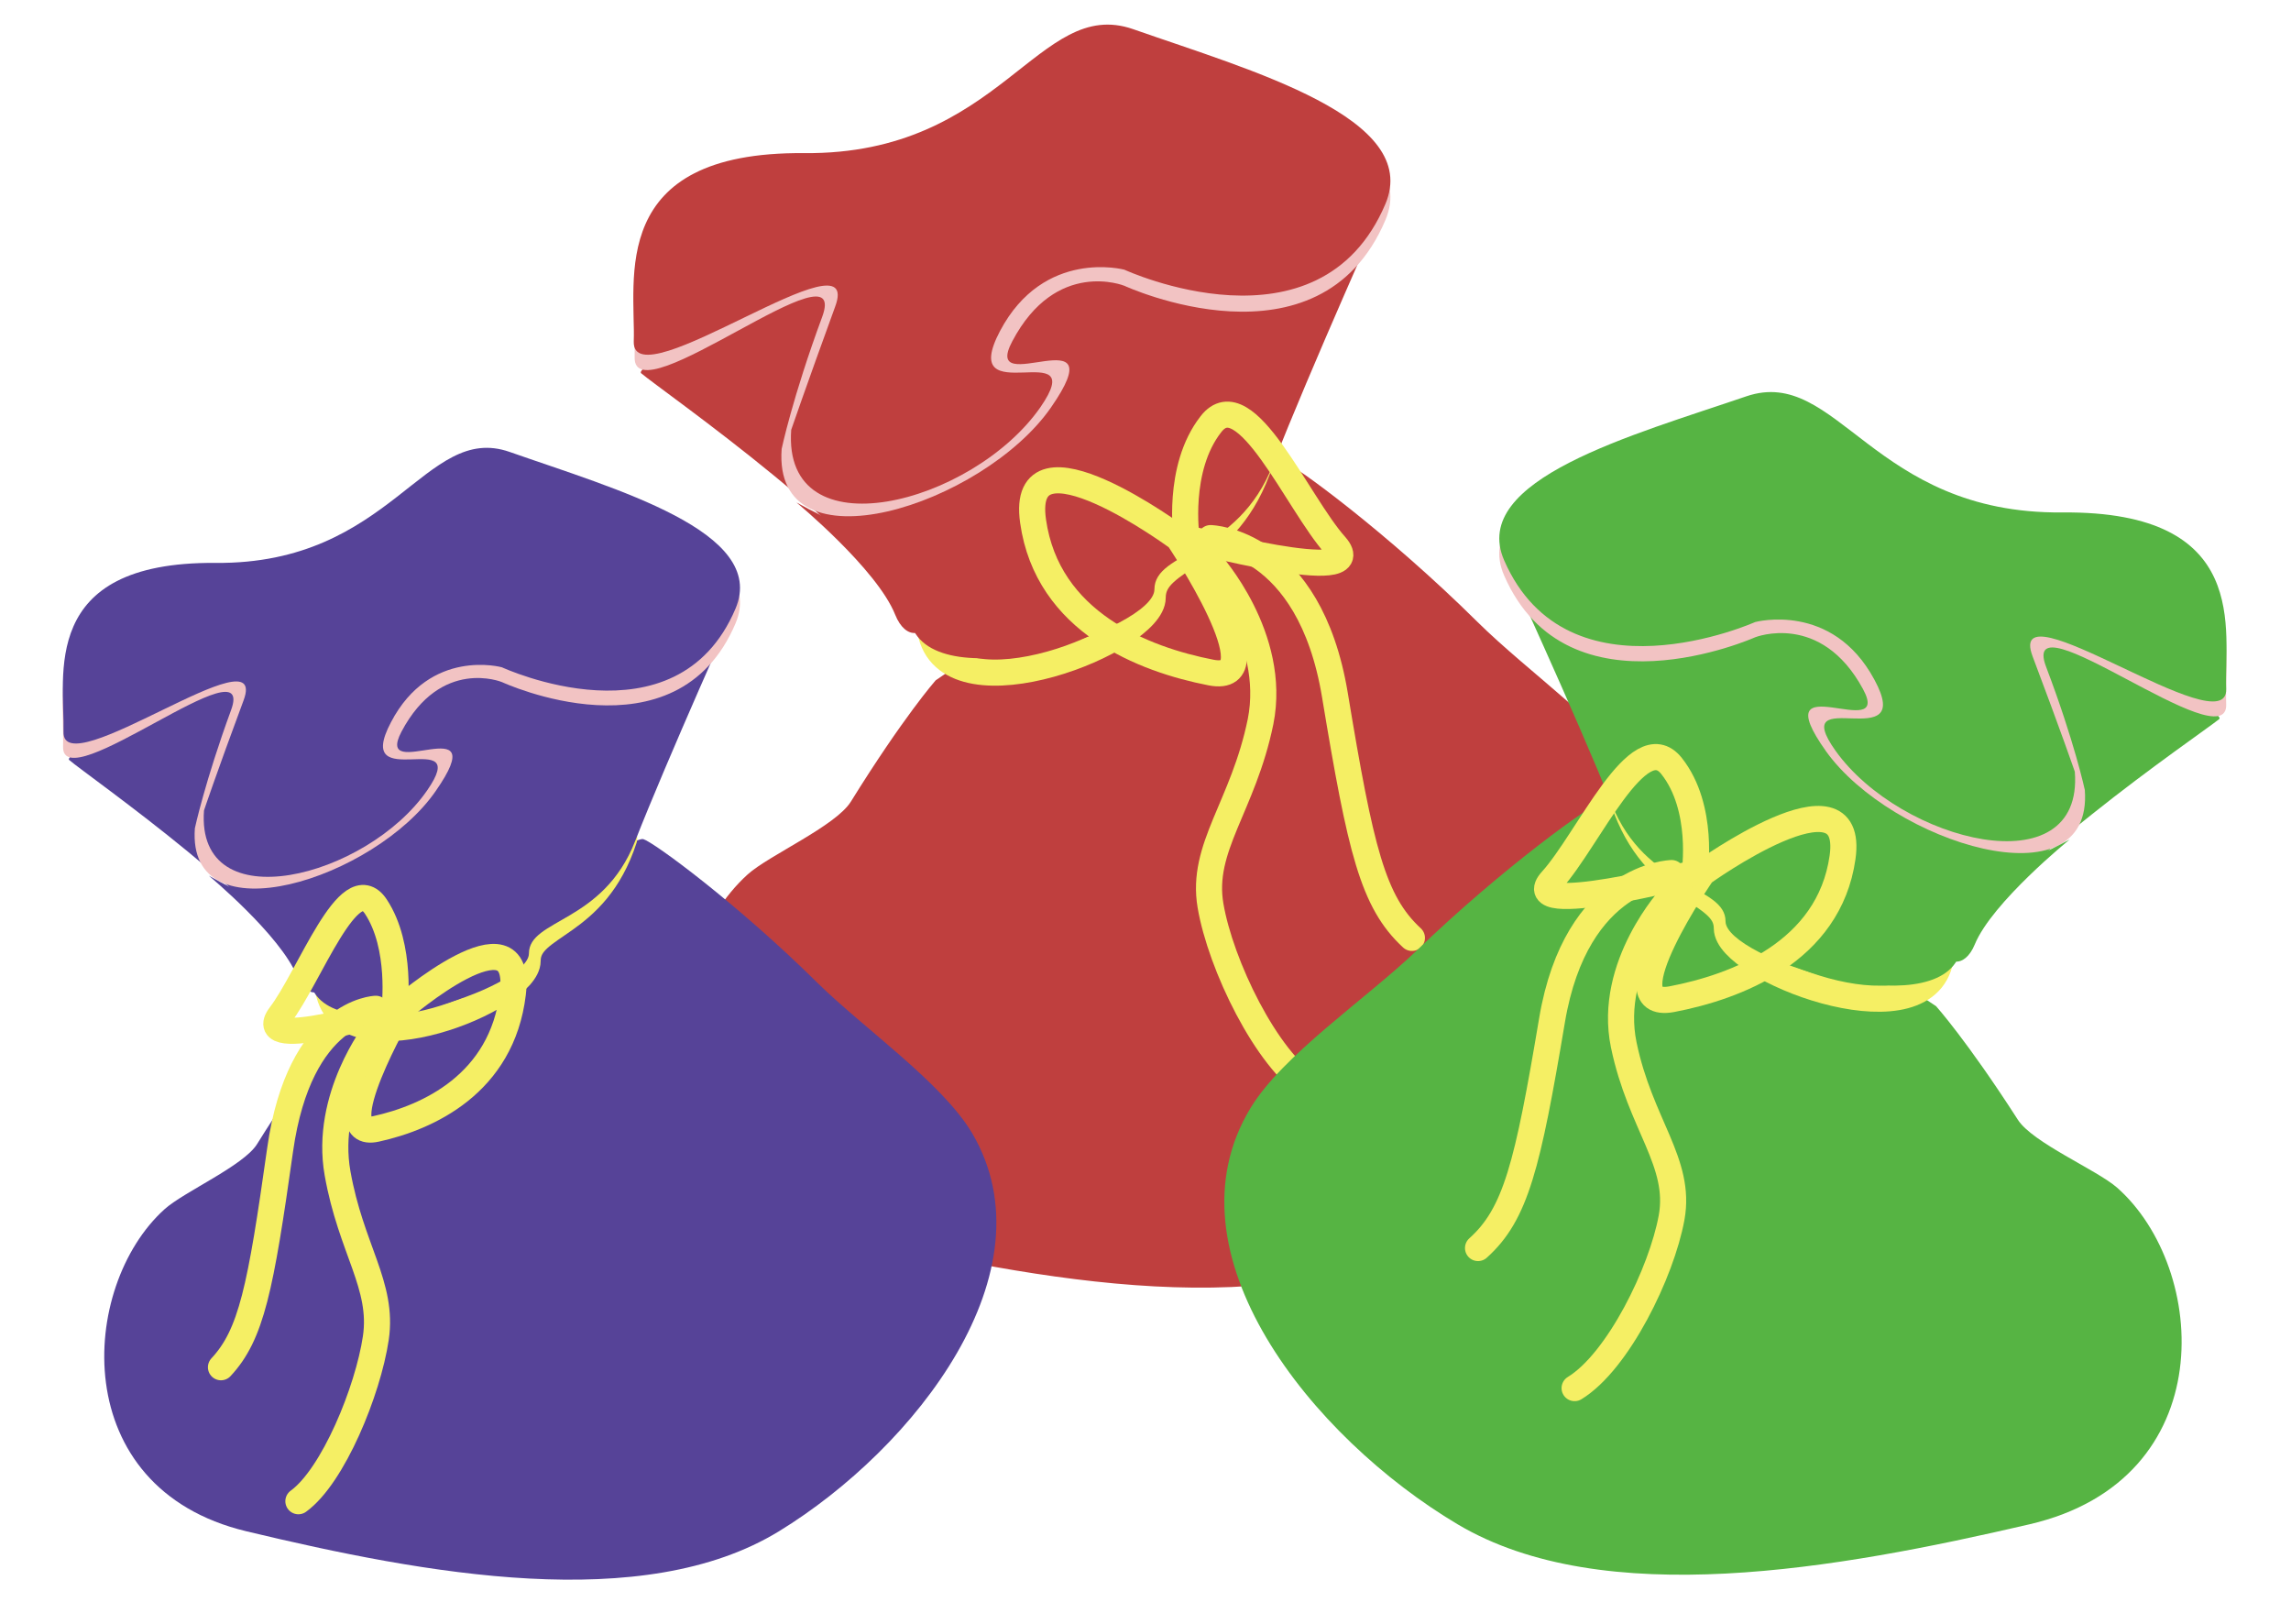 <?xml version="1.0" encoding="utf-8"?>
<!-- Generator: Adobe Illustrator 21.0.0, SVG Export Plug-In . SVG Version: 6.00 Build 0)  -->
<svg version="1.1" id="圖層_1" xmlns="http://www.w3.org/2000/svg" xmlns:xlink="http://www.w3.org/1999/xlink" x="0px" y="0px"
	 viewBox="0 0 526.7 373.4" style="enable-background:new 0 0 526.7 373.4;" xml:space="preserve">
<style type="text/css">
	.st0{fill:#BF3F3E;}
	.st1{fill:none;stroke:#F5EF64;stroke-width:6;stroke-linecap:round;stroke-linejoin:round;stroke-miterlimit:10;}
	.st2{fill:#F2C3C3;}
	.st3{fill:#56B443;}
	.st4{fill:#564398;}
</style>
<g>
	<g>
		<path class="st0" d="M215.1,156.4c0,0-7.4,8.4-19.5,27.9c-3.5,5.6-18.8,12.3-23.7,16.7c-21.8,19.7-25.1,71.6,20.9,82.6
			c46.1,11,101.9,21.3,136.8,0c34.9-21.3,70.5-66.6,49.6-102.1c-7.7-13-27.7-26.8-39.6-38.6c-20.7-20.5-42.2-36.2-44.8-37
			C290.4,104.7,215.1,156.4,215.1,156.4z"/>
		<path class="st1" d="M289.8,106c-7.5,23-24.8,21.6-24.8,31.4c0,9.8-45.7,28.1-50.9,8.6c-0.6-2.4-1.8-5.4-3.2-8.7"/>
		<g>
			<path class="st0" d="M319.1,45c0,0-18.2,40.6-26.4,61.7c-8.2,21.1-27.3,19.8-27.3,28.8c0,9-50.3,25.8-56,7.9
				c-5.7-17.9-57.6-53.8-62-57.6C142.9,81.9,322.5-10,319.1,45z"/>
			<path class="st2" d="M184.9,38.9c45.4,0.4,53.7-36.1,75.6-28.5c27.1,9.5,66.4,20.4,58,40.2c-15.2,35.8-60,15.1-60,15.1
				s-15.7-6.4-25.8,12.8c-7.3,13.8,24.2-6.8,8.9,15.2c-15.6,22.4-64,38.1-61.9,9.5c0,0,2.5-11.9,9.3-30.3
				c6.8-18.3-43.5,23.3-43.1,9.2C146.2,68.2,139.4,38.5,184.9,38.9z"/>
			<path class="st0" d="M184.9,35.2c45.4,0.4,53.7-36.1,75.6-28.5c27.1,9.5,66.4,20.4,58,40.2c-15.2,35.8-60,15.1-60,15.1
				S240,57,229.9,76.1c-10.1,19.2,21.1,0.4,9.3,17.5c-15.6,22.4-59.4,33.7-57.3,5.2c0,0,3.4-9.9,10.1-28.3
				c6.8-18.3-46.7,22.1-46.3,8C146.2,64.5,139.4,34.8,184.9,35.2z"/>
			<path class="st0" d="M183.1,115.5c0,0,18.5,15.3,22.7,25.8c2.4,6,7.2,5.5,8.6-0.9c1-4.8-1.1-15.3-1.1-15.3s12.2-11.3-12.5-4
				C196.3,122.3,191.3,120,183.1,115.5z"/>
		</g>
		<path class="st1" d="M278.3,123.7c0,0,22.7,0.5,28.6,36.1c5.9,35.6,8.7,47.5,17.7,55.8"/>
		<path class="st1" d="M270.9,123.7c0,0-36.7-27.1-33.4-3.9c3.3,23.3,25.5,31.8,40.9,34.8C293.7,157.6,270.9,123.7,270.9,123.7z"/>
		<path class="st1" d="M272.8,123.7c0,0-2.4-16,5.6-26.2c7.9-10.2,19.9,18.2,28.6,27.9C315.6,135.2,272.8,123.7,272.8,123.7z"/>
		<path class="st1" d="M278.3,129.4c0,0,15.4,17,11.5,36.5c-4,19.5-13.8,28.9-11.5,42.3c2.3,13.5,12.8,35.4,23.2,41.9"/>
	</g>
	<g>
		<path class="st3" d="M445.1,231.3c0,0,7.1,7.9,18.8,26.1c3.4,5.3,18.1,11.5,22.8,15.6c21,18.5,24.2,67.1-20.1,77.4
			c-44.3,10.3-98,19.9-131.5,0s-67.8-62.4-47.6-95.7c7.4-12.2,26.6-25.1,38.1-36.1c19.9-19.2,40.5-33.9,43.1-34.6
			C372.6,182.9,445.1,231.3,445.1,231.3z"/>
		<path class="st1" d="M373.2,184c7.2,21.6,23.8,20.3,23.8,29.4c0,9.2,43.9,26.4,48.9,8.1c0.6-2.3,1.7-5.1,3.1-8.2"/>
		<g>
			<path class="st3" d="M345.1,127c0,0,17.5,38,25.4,57.8c7.9,19.8,26.2,18.6,26.2,27c0,8.4,48.4,24.1,53.9,7.4
				c5.5-16.8,55.3-50.4,59.6-53.9C514.4,161.5,341.8,75.5,345.1,127z"/>
			<path class="st2" d="M474.1,121.3c-43.7,0.4-51.6-33.8-72.6-26.7c-26,8.9-63.8,19.1-55.7,37.7c14.6,33.5,57.7,14.2,57.7,14.2
				s15.1-6,24.8,11.9c7,12.9-23.2-6.4-8.5,14.3c15,21,61.5,35.7,59.5,8.9c0,0-2.4-11.2-8.9-28.3c-6.5-17.2,41.9,21.8,41.4,8.6
				C511.3,148.7,517.8,120.9,474.1,121.3z"/>
			<path class="st3" d="M474.1,117.8c-43.7,0.4-51.6-33.8-72.6-26.7c-26,8.9-63.8,19.1-55.7,37.7c14.6,33.5,57.7,14.2,57.7,14.2
				s17.7-4.8,27.4,13.2c9.8,18-20.3,0.4-8.9,16.4c15,21,57.1,31.6,55,4.8c0,0-3.2-9.3-9.7-26.5c-6.5-17.2,44.9,20.7,44.5,7.5
				C511.3,145.2,517.8,117.4,474.1,117.8z"/>
			<path class="st3" d="M475.8,193c0,0-17.8,14.4-21.8,24.1c-2.3,5.6-6.9,5.2-8.3-0.8c-1-4.5,1-14.4,1-14.4s-11.7-10.5,12-3.8
				C463.1,199.4,467.9,197.2,475.8,193z"/>
		</g>
		<path class="st1" d="M384.3,200.7c0,0-21.9,0.5-27.5,33.9c-5.6,33.3-8.3,44.5-17,52.3"/>
		<path class="st1" d="M391.4,200.7c0,0,35.3-25.4,32.2-3.6c-3.1,21.8-24.6,29.8-39.3,32.6C369.5,232.4,391.4,200.7,391.4,200.7z"/>
		<path class="st1" d="M389.6,200.7c0,0,2.3-15-5.3-24.6c-7.6-9.6-19.2,17-27.5,26.2C348.4,211.4,389.6,200.7,389.6,200.7z"/>
		<path class="st1" d="M384.3,206c0,0-14.8,15.9-11,34.2c3.8,18.3,13.3,27,11,39.7c-2.3,12.6-12.3,33.1-22.3,39.2"/>
	</g>
	<g>
		<path class="st4" d="M76.6,238c0,0-6.6,7.5-17.5,25c-3.1,5-16.9,11-21.3,15c-19.6,17.7-22.5,64.1,18.8,74s91.3,19.1,122.5,0
			s63.1-59.7,44.4-91.5c-6.9-11.6-24.8-24-35.5-34.5c-18.5-18.3-37.7-32.4-40.1-33.1C144.1,191.7,76.6,238,76.6,238z"/>
		<path class="st1" d="M143.5,192.8c-6.7,20.6-22.2,19.4-22.2,28.1c0,8.8-40.9,25.2-45.6,7.7c-0.6-2.2-1.6-4.8-2.9-7.8"/>
		<g>
			<path class="st4" d="M169.7,138.2c0,0-16.3,36.3-23.7,55.2c-7.4,18.9-24.4,17.8-24.4,25.8c0,8-45.1,23.1-50.2,7.1
				c-5.1-16-51.5-48.1-55.5-51.6C12,171.3,172.8,89,169.7,138.2z"/>
			<path class="st2" d="M49.5,132.8c40.7,0.4,48.1-32.4,67.7-25.5c24.2,8.5,59.4,18.3,51.9,36c-13.6,32.1-53.7,13.5-53.7,13.5
				s-14-5.8-23.1,11.4c-6.5,12.4,21.6-6.1,7.9,13.6C86.3,202,42.9,216,44.8,190.4c0,0,2.3-10.7,8.3-27.1c6.1-16.4-39,20.8-38.6,8.3
				C14.9,159,8.8,132.4,49.5,132.8z"/>
			<path class="st4" d="M49.5,129.4c40.7,0.4,48.1-32.4,67.7-25.5c24.2,8.5,59.4,18.3,51.9,36c-13.6,32.1-53.7,13.5-53.7,13.5
				s-16.5-4.6-25.5,12.6c-9.1,17.2,18.9,0.4,8.3,15.7c-13.9,20.1-53.2,30.2-51.3,4.6c0,0,3-8.9,9.1-25.3
				c6.1-16.4-41.8,19.8-41.4,7.2C14.9,155.6,8.8,129.1,49.5,129.4z"/>
			<path class="st4" d="M48,201.3c0,0,16.5,13.7,20.3,23.1c2.2,5.3,6.5,4.9,7.7-0.8c0.9-4.3-0.9-13.7-0.9-13.7s10.9-10.1-11.2-3.6
				C59.8,207.5,55.3,205.4,48,201.3z"/>
		</g>
		<path class="st1" d="M86.4,231.9c0,0-17.5,0.5-22,32.4c-4.5,31.9-6.6,42.5-13.6,50"/>
		<path class="st1" d="M92.2,231.9c0,0,28.2-24.3,25.7-3.5c-2.5,20.8-19.6,28.5-31.4,31.1C74.6,262.2,92.2,231.9,92.2,231.9z"/>
		<path class="st1" d="M90.7,231.9c0,0,1.8-14.3-4.3-23.5c-6.1-9.2-15.3,16.3-22,25C57.8,242.2,90.7,231.9,90.7,231.9z"/>
		<path class="st1" d="M86.4,237c0,0-11.9,15.2-8.8,32.7c3.1,17.5,10.6,25.8,8.8,37.9c-1.8,12.1-9.8,31.7-17.8,37.5"/>
	</g>
</g>
</svg>

